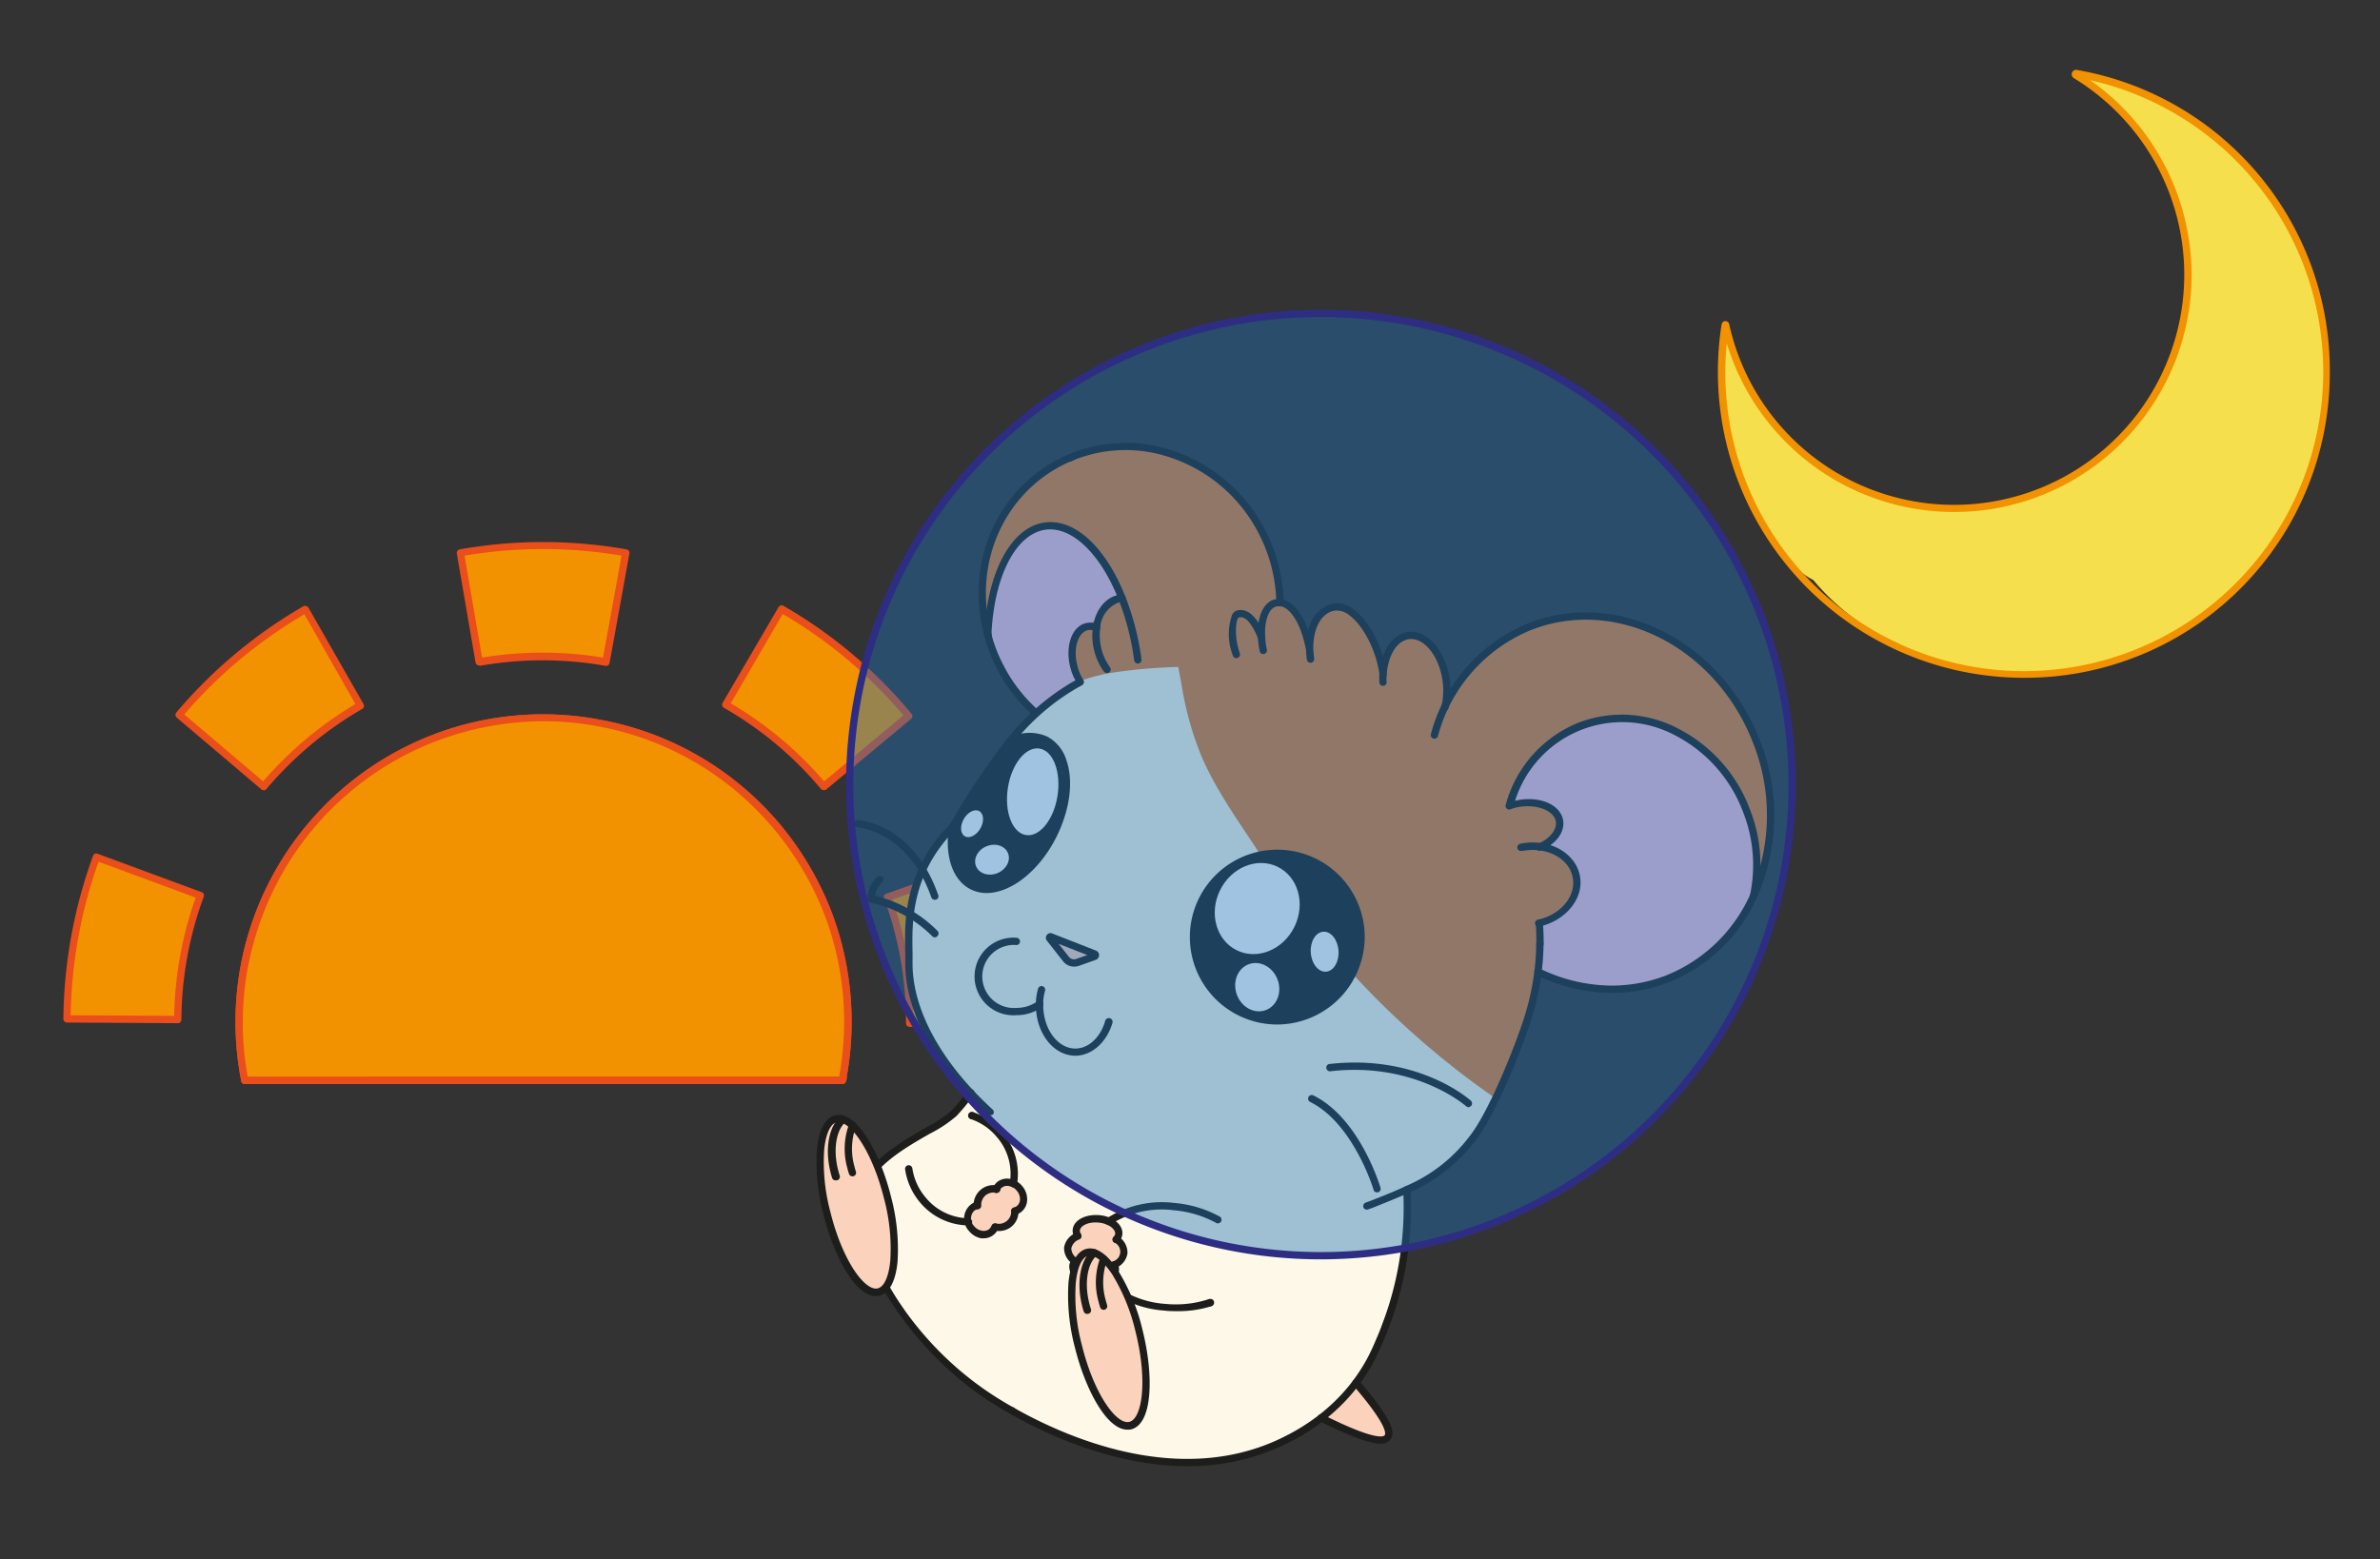 <svg xmlns="http://www.w3.org/2000/svg" viewBox="0 0 326.66 214.07"><rect x="0" y="0" width="326.66" height="214.07" fill="#333333" stroke="none"/><defs><style>.cls-1{isolation:isolate;}.cls-2{fill:#f39200;}.cls-3{fill:#e94e1b;}.cls-4{fill:#f6df4c;}.cls-5{fill:#f7c0d8;}.cls-6{fill:#fdf8e7;}.cls-7{fill:#e37c2f;}.cls-8{fill:#1d1d1b;}.cls-9{fill:#fff;}.cls-10{fill:#fbd2bb;}.cls-11{fill:#1d71b8;opacity:0.42;mix-blend-mode:color-burn;}.cls-12{fill:#2d2e83;}</style></defs><g class="cls-1"><g id="Hamtaro"><path class="cls-2" d="M113.89,126a42.25,42.25,0,0,0-7.35-12.64A41.54,41.54,0,0,0,82.08,99.21l-.4-.08a41.32,41.32,0,0,0-14.51.07,41.7,41.7,0,0,0-33.64,33.63,40.81,40.81,0,0,0-.67,7.17,40.26,40.26,0,0,0,.78,8.32h82a5.59,5.59,0,0,0,.12-.56,40.71,40.71,0,0,0,.67-7.33A41.46,41.46,0,0,0,113.89,126Z"/><path class="cls-3" d="M115.6,148.82h-82a.49.49,0,0,1-.49-.4A42.18,42.18,0,0,1,33,132.74a42.27,42.27,0,0,1,34-34,42.08,42.08,0,0,1,14.68-.06l.42.08A42.11,42.11,0,0,1,106.92,113a42.79,42.79,0,0,1,7.44,12.8h0a42.68,42.68,0,0,1,1.86,22l0,.19c0,.14-.06.28-.1.42A.5.5,0,0,1,115.6,148.82Zm-81.55-1H115.2l0-.17a41.47,41.47,0,0,0-1.81-21.47,41.65,41.65,0,0,0-7.27-12.49A41,41,0,0,0,82,99.7l-.41-.08a40.75,40.75,0,0,0-14.32.07,41.19,41.19,0,0,0-31.37,26.36A42.33,42.33,0,0,0,34,132.92a41.4,41.4,0,0,0,0,14.9Z"/><path class="cls-2" d="M113.89,126a42.25,42.25,0,0,0-7.35-12.64A41.54,41.54,0,0,0,82.08,99.21l-.4-.08a41.32,41.32,0,0,0-14.51.07,41.7,41.7,0,0,0-33.64,33.63,40.81,40.81,0,0,0-.67,7.17,40.26,40.26,0,0,0,.78,8.32h82a5.59,5.59,0,0,0,.12-.56,40.71,40.71,0,0,0,.67-7.33A41.46,41.46,0,0,0,113.89,126Z"/><path class="cls-3" d="M115.6,148.82h-82a.49.49,0,0,1-.49-.4A42.18,42.18,0,0,1,33,132.74a42.27,42.27,0,0,1,34-34,42.08,42.08,0,0,1,14.68-.06l.42.08A42.11,42.11,0,0,1,106.92,113a42.79,42.79,0,0,1,7.44,12.8h0a42.68,42.68,0,0,1,1.86,22l0,.19c0,.14-.06.28-.1.42A.5.5,0,0,1,115.6,148.82Zm-81.55-1H115.2l0-.17a41.47,41.47,0,0,0-1.81-21.47,41.65,41.65,0,0,0-7.27-12.49A41,41,0,0,0,82,99.7l-.41-.08a40.75,40.75,0,0,0-14.32.07,41.19,41.19,0,0,0-31.37,26.36A42.33,42.33,0,0,0,34,132.92a41.4,41.4,0,0,0,0,14.9Z"/><path class="cls-2" d="M140.05,140.55l-15.21-.08a49.89,49.89,0,0,0-3-17.3l14.31-5.12A64.86,64.86,0,0,1,140.05,140.55Z"/><path class="cls-3" d="M140.05,141.05h0l-15.2-.08a.5.5,0,0,1-.5-.5,49.24,49.24,0,0,0-3-17.13.53.53,0,0,1,0-.39.49.49,0,0,1,.28-.25L136,117.58a.5.5,0,0,1,.64.3,65.26,65.26,0,0,1,3.94,22.67A.51.51,0,0,1,140.05,141.05ZM125.34,140l14.21.08a64.34,64.34,0,0,0-3.71-21.36l-13.37,4.78A50.38,50.38,0,0,1,125.34,140Z"/><path class="cls-2" d="M85.9,75.86l-2.72,15a50.18,50.18,0,0,0-17.42,0l-2.57-15A65.35,65.35,0,0,1,85.9,75.86Z"/><path class="cls-3" d="M65.76,91.36a.51.51,0,0,1-.49-.41L62.7,76a.5.5,0,0,1,.4-.58,65.67,65.67,0,0,1,22.89,0,.48.48,0,0,1,.32.2.47.47,0,0,1,.08.38l-2.72,15a.48.48,0,0,1-.57.41,49.48,49.48,0,0,0-17.25,0Zm-2-15.08,2.4,14a50.87,50.87,0,0,1,16.61,0l2.54-14A64.68,64.68,0,0,0,63.77,76.28Z"/><path class="cls-2" d="M49.46,96.85A50.29,50.29,0,0,0,36.18,108L24.59,98.14A65.52,65.52,0,0,1,41.92,83.65Z"/><path class="cls-3" d="M36.18,108.48a.47.47,0,0,1-.32-.12l-11.6-9.84a.5.5,0,0,1-.06-.7A66.07,66.07,0,0,1,41.67,83.21a.55.55,0,0,1,.38,0,.48.48,0,0,1,.3.24l7.54,13.2a.49.49,0,0,1-.18.68,49.82,49.82,0,0,0-13.15,11,.5.5,0,0,1-.34.18ZM25.29,98.08l10.83,9.19A50.9,50.9,0,0,1,48.78,96.66l-7-12.33A65,65,0,0,0,25.29,98.08Z"/><path class="cls-2" d="M25.22,131.32a49,49,0,0,0-.81,8.65l-15.22-.09a66.43,66.43,0,0,1,4-22.21l14.27,5.27A49.27,49.27,0,0,0,25.22,131.32Z"/><path class="cls-3" d="M24.41,140.47h0l-15.21-.09a.49.49,0,0,1-.36-.15.5.5,0,0,1-.14-.35,67.16,67.16,0,0,1,4.07-22.39.51.51,0,0,1,.26-.28.5.5,0,0,1,.38,0l14.27,5.27a.48.48,0,0,1,.28.26.46.46,0,0,1,0,.38,48.67,48.67,0,0,0-2.26,8.3h0a48.61,48.61,0,0,0-.8,8.56.51.51,0,0,1-.5.5ZM9.7,139.39l14.21.07a52.14,52.14,0,0,1,.81-8.23h0a51.09,51.09,0,0,1,2.14-8l-13.33-4.93A65.67,65.67,0,0,0,9.7,139.39Z"/><path class="cls-2" d="M124.73,98.27,113.05,108A50,50,0,0,0,99.61,96.74l7.67-13.13A64.31,64.31,0,0,1,124.73,98.27Z"/><path class="cls-3" d="M113.05,108.47a.5.5,0,0,1-.38-.17A49.43,49.43,0,0,0,99.36,97.17a.47.47,0,0,1-.23-.3.46.46,0,0,1,.05-.38l7.67-13.13a.5.5,0,0,1,.68-.19A64.94,64.94,0,0,1,125.12,98a.52.52,0,0,1,.11.36.45.45,0,0,1-.18.34l-11.68,9.71A.5.5,0,0,1,113.05,108.47ZM100.3,96.56a50.47,50.47,0,0,1,12.81,10.71L124,98.2a64.06,64.06,0,0,0-16.57-13.91Z"/><path class="cls-3" d="M115.6,148.82h-82a.5.5,0,1,1,0-1h82a.5.5,0,0,1,0,1Z"/><path class="cls-4" d="M317.42,63.51c.45-1.72.74-3.47,1.07-5.21a11.11,11.11,0,0,1,.39-2.73,4.25,4.25,0,0,1,.39-.93c0-.71-.07-1.42-.16-2.15a39.18,39.18,0,0,0-2.85-16.56,7.52,7.52,0,0,0-.59-1.13,17.73,17.73,0,0,0-1-2.49,4.53,4.53,0,0,0-.34-.61c-.16-.31-.34-.61-.5-.92-.05-.1-.09-.21-.14-.31A27.43,27.43,0,0,0,308,22.39a5.27,5.27,0,0,0-.63-1.07,4.83,4.83,0,0,1-1.24-.86c-.28-.28-.55-.56-.84-.82,0,0,0,0-.05-.05a15.37,15.37,0,0,1-2.32-1.95h0a9.22,9.22,0,0,0-4.42-2.43l-.36-.06a47.17,47.17,0,0,0-10.3-4.84h0a6.32,6.32,0,0,1-.87,0h-.12c-.5,0-1,0-1.48.09l-.07,0a.55.55,0,0,1,.1.11l.23.15,1,.79h0l.05.06c.84.66,1.64,1.34,2.41,2.06a15.66,15.66,0,0,1,3.32,3.07.94.94,0,0,1-.1.1,4.94,4.94,0,0,1,.45.62c.19.3.39.58.58.87a4.88,4.88,0,0,1,1.1,1.42l.28.5a2.79,2.79,0,0,1,.19.33,4.92,4.92,0,0,1,.83,1.16c.45.87.91,1.73,1.38,2.6a5.81,5.81,0,0,1,.42,1c.48,1.08.91,2.17,1.31,3.28l0,.13c.17.44.35.87.5,1.32a4.54,4.54,0,0,1,.23,2.32,5.13,5.13,0,0,1,.41,2.07v.15s0,0,0,.06c0,.69,0,1.37-.07,2a4.19,4.19,0,0,1,.31,2L300,40.16a6.65,6.65,0,0,1-.23,1.13L299.55,43a1.68,1.68,0,0,1-.06.24,5.83,5.83,0,0,1-.17,1.14c-.06.24-.12.47-.19.71a4.49,4.49,0,0,1-.22,1,5.16,5.16,0,0,1-.05.54,15.44,15.44,0,0,1-1.16,3.89l-.06.23a5.33,5.33,0,0,1-.95,1.84,23.71,23.71,0,0,1-1.87,3,5,5,0,0,1-1.37,2.11l-2.05,1.9c-.33.34-.66.68-1,1s-.75.72-1.15,1.07l-.08.06a5,5,0,0,1-.76.86,19.62,19.62,0,0,1-3.34,2.35L285,65a3.3,3.3,0,0,1-.87.46A35.21,35.21,0,0,1,280.67,67a5.55,5.55,0,0,1-1,.5c-.45.17-.91.32-1.37.46L278,68a6.83,6.83,0,0,1-1.14.59,9.18,9.18,0,0,1-.88.31c-.24.08-.49.15-.74.21l-.06,0h0c-.19.05-.39.11-.59.15a6.46,6.46,0,0,1-.75.11,6.36,6.36,0,0,1-.87.06,3.39,3.39,0,0,1-.9.29c-.46.08-.9.13-1.33.17h-.12a27.5,27.5,0,0,1-3.4,0,5.77,5.77,0,0,1-1-.15,21.93,21.93,0,0,1-6.08-1.1,4.32,4.32,0,0,1-1-.4,5.3,5.3,0,0,1-1.72-.29,19.06,19.06,0,0,1-3-1.28c-.19-.06-.37-.13-.56-.21a9.38,9.38,0,0,1-1.85-1.14,4.76,4.76,0,0,1-2.14-1.4c-.38-.43-.78-.85-1.17-1.26A5.49,5.49,0,0,1,247,61.58L246,60.51a5.24,5.24,0,0,1-.54-.64.3.3,0,0,0-.08-.08,5.88,5.88,0,0,1-1.85-1.67,16.26,16.26,0,0,1-1.25-2,4.79,4.79,0,0,1-1-1,8.12,8.12,0,0,1-1.07-1.76,4,4,0,0,1-.2-.42,4.21,4.21,0,0,1-.65-1c-.2-.46-.4-.92-.61-1.37a5.44,5.44,0,0,1-.48-2.2.14.14,0,0,1,0-.07c-.06-.09-.11-.18-.16-.27s-.1-.15-.14-.23a4.36,4.36,0,0,1-.92-1.79l-.08-.31s0-.09,0-.14l-.2.26c0,.14,0,.28-.07.42h0c0,.3,0,.6-.07.9-.08.59-.17,1.16-.26,1.73,0,1-.06,2-.17,3.06,0,.15-.06.3-.08.44a2.91,2.91,0,0,1,0,.31,29.71,29.71,0,0,1,.35,4s0,.1,0,.16a1.09,1.09,0,0,1,0,.18c.19.61.37,1.23.58,1.84V59a6.3,6.3,0,0,0,1,3.39,28.7,28.7,0,0,0,8.55,15.5l.48.5a6.62,6.62,0,0,0,1.67,1.16l.19.15a31.18,31.18,0,0,0,11.58,8.65c5.43,3.39,12.61,4.14,18.8,4a7.57,7.57,0,0,0,1.09-.12c.44,0,.88,0,1.32,0l.4,0a6.74,6.74,0,0,0,3.25,0,22.7,22.7,0,0,0,2.87-.9,5.45,5.45,0,0,0,.55-.25,8.93,8.93,0,0,0,2.77-.72l.62-.3a7.25,7.25,0,0,0,1.23-.53l1.65-.9a7.2,7.2,0,0,0,1.33-.57c.52-.23.75-.35.7-.37.46-.2.91-.4,1.36-.63a6.45,6.45,0,0,0,.85-.53l.5-.32.15-.11,1.17-.76.18-.13c.7-.38,1.4-.78,2.09-1.19a6.9,6.9,0,0,0,2.36-2.28c.54-.33,1-.69,1.55-1.06l.25-.26a5,5,0,0,1,.67-.94c.9-1,1.74-2.08,2.67-3.06l.3-.29q.51-.68,1-1.38c.14-.2.27-.41.42-.61l.12-.14c.05-.23.1-.46.13-.69a.05.05,0,0,0,0,0,9.25,9.25,0,0,0,.79-1.36A9,9,0,0,0,315,69.37c.23-.56.43-1.11.61-1.67l0-.08a1,1,0,0,0,.09-.13c.16-.27.31-.55.46-.83a6.18,6.18,0,0,0,.45-.85c.24-.54.46-1,.67-1.56A6.62,6.62,0,0,1,317.42,63.51Z"/><path class="cls-2" d="M277.84,93.05a42,42,0,0,1-41.56-48.43s.05-.53.52-.53a.51.51,0,0,1,.52.35,31.6,31.6,0,1,0,47.31-33.72.61.61,0,0,1,.42-1.12,41.87,41.87,0,0,1,34.72,41.58,41.84,41.84,0,0,1-41.93,41.87ZM237,47.12a41,41,0,0,0,69.55,33.25A41.06,41.06,0,0,0,286.87,11a33.35,33.35,0,0,1,4.64,3.94,32.75,32.75,0,0,1,9.26,24.29A32.6,32.6,0,0,1,237,47.12Z"/><path class="cls-5" d="M240.48,107.25a18.67,18.67,0,0,0-1.8-2.73,5.59,5.59,0,0,0-.61-.74,19.06,19.06,0,0,0-17.17-6.33c-7.4,1.12-16.19,8-15.85,16.19a6.32,6.32,0,0,0,5.54,6.17,14.18,14.18,0,0,0,0,1.84,6.84,6.84,0,0,0,.37,1.75,6.87,6.87,0,0,0-1.68,9.76,1.91,1.91,0,0,1,.93.18c.28.13.56.24.84.35a1,1,0,0,1,.52.07c3.58,1.49,7.42,1.63,11.19,2.27a5.51,5.51,0,0,0,1.54-.25,44.69,44.69,0,0,0,5-1.89,5.71,5.71,0,0,0,1.87-.77,6.88,6.88,0,0,0,2.49-1.49c.51-.46,1-.93,1.47-1.39.3-.21.6-.42.9-.67a10.27,10.27,0,0,0,2.38-3,.75.75,0,0,0,.06-.13,6.26,6.26,0,0,0,.74-1.06c.27-.55.55-1.1.83-1.64a9.83,9.83,0,0,0,.53-1.32c.09-.23.2-.44.28-.68A15.17,15.17,0,0,0,240.48,107.25Z"/><path class="cls-5" d="M155.25,81.82a29.37,29.37,0,0,1-.85-3,12,12,0,0,0-2.59-4.46,8.3,8.3,0,0,0-11.26-.87c-4.32,3.41-5.53,8.87-4.39,13.91a6.4,6.4,0,0,0,1.09,3.24c0,.06.05.13.08.19l0,0a5,5,0,0,0,.33.47l.48,1a16.87,16.87,0,0,0,1.35,2.85,6.6,6.6,0,0,0,8.89,2.33,6.22,6.22,0,0,0,3.08-6.15,5.91,5.91,0,0,0,1.42-.59C156.13,88.83,156.79,85,155.25,81.82Z"/><path class="cls-6" d="M243.17,110.53a2.35,2.35,0,0,1,0-.65c0-.07,0-.15-.05-.22-.31-1.19-.67-2.38-1-3.56a6.32,6.32,0,0,0-.33-2.44,38.53,38.53,0,0,0-2.67-6.59l-.6-.67-1-1.17c-.68-.79-1.36-1.59-2.05-2.38a1.7,1.7,0,0,1-.4-.9,54,54,0,0,0-5.89-4.32A34.63,34.63,0,0,0,222.26,85c-.94-.22-1.88-.43-2.84-.57a1.22,1.22,0,0,1-1.2.55,21.38,21.38,0,0,0-9.14,1.56,23,23,0,0,0-4.18,2.09,10.67,10.67,0,0,0-1.62,1.21c-.58.53-1,1.2-1.57,1.73l-.12.07-.06.1v0a.08.08,0,0,1,0,0c-.06.21-.13.42-.19.63s-.08.29-.13.43a6.6,6.6,0,0,0-1.94,1.89,1.52,1.52,0,0,1-.56-.17.9.9,0,0,1-.18-.15,7.26,7.26,0,0,0-.44-1.66,1.69,1.69,0,0,1,.08-.24l0-.1,0,0c0-.11.06-.21.09-.32s.07-.23.1-.34a1.33,1.33,0,0,1-.18-.7.85.85,0,0,0,0-.16s0,0,0-.08v0c-.06-.1-.1-.2-.16-.29a5.11,5.11,0,0,0-.41-.62l-.06-.08-.19-.23a15,15,0,0,0-1.73-1.84,6.57,6.57,0,0,0-3.24-.25.21.21,0,0,0,0,.06,1.42,1.42,0,0,1-.38.35l.09-.08a3.7,3.7,0,0,0-.49.48l-.09.15,0,.1h0a3.11,3.11,0,0,0-.29.33c-.13.18-.26.36-.38.55s-.41.64-.61,1h0a1.08,1.08,0,0,1-.59,0l-.36-.15a1.13,1.13,0,0,1-.42-.39,1,1,0,0,1-.27-.51,3.94,3.94,0,0,1-.08-.77v-.07c0-.14,0-.28,0-.41a1.41,1.41,0,0,1-.42-.7,4.43,4.43,0,0,0-.18-.59c-.08-.15-.15-.3-.24-.44l-.13-.21a1,1,0,0,1-.11-.14,9.08,9.08,0,0,0-1-1c-.6-.57-1.24-1.09-1.86-1.63a5.44,5.44,0,0,0-.78-.17h-.09a1.09,1.09,0,0,1-.39.33,3.79,3.79,0,0,0-.62.35,1,1,0,0,0-1.1.2,7.23,7.23,0,0,0-1.91,3.24,1.27,1.27,0,0,1-.47-.09l-.3-.72c-.16-.38-.33-.76-.5-1.12-.09-.16-.21-.28-.3-.42s0-.1,0-.15a5,5,0,0,0-.89-1.13,4.82,4.82,0,0,0-1.39-1,34.39,34.39,0,0,0-1.13-7l0,0c-.6-1.25-1.3-2.45-2-3.66-.52-.94-1.2-1.77-1.76-2.67-.88-1-1.78-1.88-2.74-2.76a1.71,1.71,0,0,1-.21-.26l-1-.77a2,2,0,0,1-.43-.43c-.72-.46-1.46-.91-2.18-1.35a1.29,1.29,0,0,1-.27-.25h0a1.58,1.58,0,0,1-1.38-.4l-.1-.1,0,0-.3-.15a6.13,6.13,0,0,0-.83-.26c-.63-.16-1.27-.28-1.91-.41a38.55,38.55,0,0,0-5.16-.69,1.71,1.71,0,0,1-.76-.25,12.18,12.18,0,0,0-6.38,2c-4.19,1.22-7.79,3.7-9.06,7.29a4,4,0,0,0-.35.36,12.1,12.1,0,0,0-.78,1,1.41,1.41,0,0,1-.21.92A18.34,18.34,0,0,0,134.73,82a12.11,12.11,0,0,0,1.05,3.51c.09-.86.29-1.75.43-2.58a16.71,16.71,0,0,1,3.33-8.24,5.93,5.93,0,0,1,7.12-2l0,0a1.44,1.44,0,0,1,.68.18,11.35,11.35,0,0,1,3.12,3c.38.5.72,1,1.05,1.55a8.89,8.89,0,0,1,.9,1.83,5.11,5.11,0,0,1,.86,1.75,1.54,1.54,0,0,1-1.05,1.84c-1,.39-1.21,1.71-2,2.39a1.87,1.87,0,0,1-.71.41c-.45.05-.53.06-.24,0l-.13.06a2.76,2.76,0,0,0-.92.88,10,10,0,0,0-1,2.88,14.83,14.83,0,0,0-.33,1.52c0,.14,0,.29,0,.44a2.63,2.63,0,0,1,.06.39V92a1.53,1.53,0,0,1-.53,2.61,3.9,3.9,0,0,1-.57.13,1.42,1.42,0,0,1-.22.2l-1.23.86a1.13,1.13,0,0,1-.22.11c-1.64,1.74-3.24,3.5-4.82,5.3-2.24,2.55-2.7,6.71,0,9.19a7.12,7.12,0,0,0,2,1.26l-1.91,3.36a6.12,6.12,0,0,0-1.81-1.63,6.29,6.29,0,0,0-6.77.23,7,7,0,0,0-2.47,2.33,19.44,19.44,0,0,0-2.84,7.66,8.52,8.52,0,0,0-1.11,3.42,19.63,19.63,0,0,0,.39,6.72,6.3,6.3,0,0,0,.13,2.82,37.18,37.18,0,0,0,3.12,7,5.6,5.6,0,0,0,1.81,2c.17.37.33.74.51,1.09a10.2,10.2,0,0,0,2.48,3.13,7.39,7.39,0,0,1-1.88,3.14l-.61.6c-.62.25-1.24.51-1.85.78l-.48.1a2.15,2.15,0,0,1-.24.18,3.94,3.94,0,0,1-1,.76c-.54.27-1.06.59-1.61.84l0,0-1.55,1c-.34.29-.65.62-1,.93a1.19,1.19,0,0,0-.51.24,16,16,0,0,0-4,4.79,1.05,1.05,0,0,0-.1.72,4.83,4.83,0,0,0-.38,1.05,6.07,6.07,0,0,1,.16.85c.06.52.09,1.05.15,1.57,0,.08,0,.15,0,.23h0c.07.38.14.75.18,1.13v0c0,.11,0,.22,0,.33s.07.47.08.55,0,.12,0,.19.12.24.19.35a27.69,27.69,0,0,0,5.85,10.51.27.27,0,0,0,.08.07l.5.74a8.2,8.2,0,0,0,1.27,1.6,1,1,0,0,0,.24.47,36.83,36.83,0,0,0,3.07,2.78,7.82,7.82,0,0,0,.71.95,23.35,23.35,0,0,0,9,6c3.21,2.55,7.28,4,11.15,5.21a4.6,4.6,0,0,0,.8.18c.13.12.25.25.39.36a26.51,26.51,0,0,1,3.77.91c3.72.44,7.46.53,11.2.66.82-.14,1.62-.31,2.4-.48a8.58,8.58,0,0,0,1.8-.13c5.28-1,9.46-4.55,13.32-8.09a6.09,6.09,0,0,0,.54-.6,1.11,1.11,0,0,0,.24-.16,16.68,16.68,0,0,0,4.25-7.35,11.43,11.43,0,0,0,.75-2.05q.48-1.17.87-2.37a11.32,11.32,0,0,0,1.19-3.8c.22-1.24.35-2.5.46-3.76.25-1,.45-2.12.6-3.17a20.13,20.13,0,0,0,0-4.25c.07-.39.14-.77.2-1.16,3.69-1.82,7.07-3.52,9.26-7.27a31.66,31.66,0,0,0,1.51-3,.93.93,0,0,0,.13-.15,67.65,67.65,0,0,0,3.09-6.06,1.31,1.31,0,0,0,.09-.73c2.17-3.73,3-8.71,4.12-12.72a7.44,7.44,0,0,0,.22-1.35,2,2,0,0,1-.18-1c0-.13,0-.25,0-.37a2.3,2.3,0,0,1-.15-.78v-.09c-.7-1.46.24-3.76,2.07-3.65a2.69,2.69,0,0,1,.77-.77,3.74,3.74,0,0,1,1-.48l.19-.14a2.11,2.11,0,0,1,.26-.63c.28-.48.56-1,.85-1.43h0c0-.22.08-.44.12-.66,0-.06,0-.1,0-.14s0-.26,0-.39,0-.14,0-.21c-.1-.69-.21-1.33-.3-2,0,0-.12-.09-.17-.15a2.62,2.62,0,0,1-.22-.25l-.3-.38a.86.86,0,0,0-.14-.13,4.76,4.76,0,0,0-.49-.28,2.42,2.42,0,0,1-.91-.57l-.17-.21h0a1.5,1.5,0,0,1-.16-3,.75.75,0,0,1,0-.21,11.32,11.32,0,0,0-.06-1.43l0-.17a2.56,2.56,0,0,1,0-1l-.67-.76a1.7,1.7,0,0,1-.31-.06,9.45,9.45,0,0,0-1.86-.49,4,4,0,0,0-1.56.43c-1.34.46-2.2-1.12-1.69-2.2a18.45,18.45,0,0,1,3.12-4.18,15.43,15.43,0,0,1,3.89-3.36,19.57,19.57,0,0,1,4.93-1.75,12.66,12.66,0,0,1,5.54-.29,1.2,1.2,0,0,1,.33.13A17.27,17.27,0,0,1,232.9,102a26,26,0,0,1,5.83,6.45,15.11,15.11,0,0,1,2.47,7.82,19.89,19.89,0,0,1-.13,4.5s0-.09,0-.12a16.16,16.16,0,0,0,1.65-5c.15-.84.21-1.68.3-2.56A11.63,11.63,0,0,0,243.17,110.53Z"/><path class="cls-7" d="M243.17,110.53a2.35,2.35,0,0,1,0-.65c0-.07,0-.15-.05-.22-.31-1.19-.67-2.38-1-3.56a6.32,6.32,0,0,0-.33-2.44,38.53,38.53,0,0,0-2.67-6.59l-.6-.67-1-1.17c-.68-.79-1.36-1.59-2.05-2.38a1.7,1.7,0,0,1-.4-.9,54,54,0,0,0-5.89-4.32A34.63,34.63,0,0,0,222.26,85c-.94-.22-1.88-.43-2.84-.57a1.22,1.22,0,0,1-1.2.55,21.38,21.38,0,0,0-9.14,1.56,23,23,0,0,0-4.18,2.09,10.67,10.67,0,0,0-1.62,1.21c-.58.53-1,1.2-1.57,1.73l-.12.07-.06.1v0a.08.08,0,0,1,0,0c-.06.21-.13.42-.19.63s-.08.29-.13.43a6.6,6.6,0,0,0-1.94,1.89,1.52,1.52,0,0,1-.56-.17.9.9,0,0,1-.18-.15,7.26,7.26,0,0,0-.44-1.66,1.69,1.69,0,0,1,.08-.24l0-.1,0,0c0-.11.06-.21.09-.32s.07-.23.1-.34a1.33,1.33,0,0,1-.18-.7.85.85,0,0,0,0-.16s0,0,0-.08v0c-.06-.1-.1-.2-.16-.29a5.11,5.11,0,0,0-.41-.62l-.06-.08-.19-.23a15,15,0,0,0-1.73-1.84,6.57,6.57,0,0,0-3.24-.25.21.21,0,0,0,0,.06,1.42,1.42,0,0,1-.38.35l.09-.08a3.7,3.7,0,0,0-.49.48l-.09.15,0,.1h0a3.11,3.11,0,0,0-.29.33c-.13.18-.26.36-.38.55s-.41.64-.61,1h0a1.08,1.08,0,0,1-.59,0l-.36-.15a1.13,1.13,0,0,1-.42-.39,1,1,0,0,1-.27-.51,3.94,3.94,0,0,1-.08-.77v-.07c0-.14,0-.28,0-.41a1.41,1.41,0,0,1-.42-.7,4.43,4.43,0,0,0-.18-.59c-.08-.15-.15-.3-.24-.44l-.13-.21a1,1,0,0,1-.11-.14,9.08,9.08,0,0,0-1-1c-.6-.57-1.24-1.09-1.86-1.63a5.44,5.44,0,0,0-.78-.17h-.09a1.09,1.09,0,0,1-.39.33,3.79,3.79,0,0,0-.62.35,1,1,0,0,0-1.1.2,7.23,7.23,0,0,0-1.91,3.24,1.27,1.27,0,0,1-.47-.09l-.3-.72c-.16-.38-.33-.76-.5-1.12-.09-.16-.21-.28-.3-.42s0-.1,0-.15a5,5,0,0,0-.89-1.13,4.82,4.82,0,0,0-1.39-1,34.39,34.39,0,0,0-1.13-7l0,0c-.6-1.25-1.3-2.45-2-3.66-.52-.94-1.2-1.77-1.76-2.67-.88-1-1.78-1.88-2.74-2.76a1.71,1.71,0,0,1-.21-.26l-1-.77a2,2,0,0,1-.43-.43c-.72-.46-1.46-.91-2.18-1.35a1.29,1.29,0,0,1-.27-.25h0a1.58,1.58,0,0,1-1.38-.4l-.1-.1,0,0-.3-.15a6.13,6.13,0,0,0-.83-.26c-.63-.16-1.27-.28-1.91-.41a38.55,38.55,0,0,0-5.16-.69,1.71,1.71,0,0,1-.76-.25,12.18,12.18,0,0,0-6.38,2c-4.19,1.22-7.79,3.7-9.06,7.29a4,4,0,0,0-.35.36,12.1,12.1,0,0,0-.78,1,1.41,1.41,0,0,1-.21.92A18.34,18.34,0,0,0,134.73,82a12.11,12.11,0,0,0,1.05,3.51c.09-.86.29-1.75.43-2.58a16.71,16.71,0,0,1,3.33-8.24,5.93,5.93,0,0,1,7.12-2l0,0a1.44,1.44,0,0,1,.68.18,11.35,11.35,0,0,1,3.12,3c.38.5.72,1,1.05,1.55a8.89,8.89,0,0,1,.9,1.83,5.11,5.11,0,0,1,.86,1.75,1.54,1.54,0,0,1-1.05,1.84c-1,.39-1.21,1.71-2,2.39a1.87,1.87,0,0,1-.71.41c-.45.05-.53.06-.24,0l-.13.06a2.76,2.76,0,0,0-.92.88,10,10,0,0,0-1,2.88,14.83,14.83,0,0,0-.33,1.52c0,.14,0,.29,0,.44a.06.06,0,0,1,0,0,1.08,1.08,0,0,1,.21.28,1.28,1.28,0,0,1,.11.2,1.15,1.15,0,0,1,.28.3,8,8,0,0,1,.45,1,.84.84,0,0,1,0,.27,1.18,1.18,0,0,0,.77-.14A23.68,23.68,0,0,1,153,92.3a72.74,72.74,0,0,1,8.72-.74c.16.88.33,1.76.48,2.62a45.46,45.46,0,0,0,2.09,8.06c.11.29.22.59.34.88.05.13.08.25.14.38s0,0,0,0c1.8,4.33,4.59,8.36,7.12,12.16a151.35,151.35,0,0,0,12.61,16.76,116.88,116.88,0,0,0,20.78,18.38c.7-1.31,1.36-2.64,2-4a1.31,1.31,0,0,0,.09-.73c2.17-3.73,3-8.71,4.12-12.72a7.44,7.44,0,0,0,.22-1.35,2,2,0,0,1-.18-1c0-.13,0-.25,0-.37a2.3,2.3,0,0,1-.15-.78v-.09c-.7-1.46.24-3.76,2.07-3.65a2.69,2.69,0,0,1,.77-.77,3.74,3.74,0,0,1,1-.48l.19-.14a2.11,2.11,0,0,1,.26-.63c.28-.48.56-1,.85-1.43h0c0-.22.08-.44.12-.66,0-.06,0-.1,0-.14s0-.26,0-.39,0-.14,0-.21c-.1-.69-.21-1.33-.3-2,0,0-.12-.09-.17-.15a2.62,2.62,0,0,1-.22-.25l-.3-.38a.86.86,0,0,0-.14-.13,4.76,4.76,0,0,0-.49-.28,2.42,2.42,0,0,1-.91-.57l-.17-.21h0a1.5,1.5,0,0,1-.16-3,.75.75,0,0,1,0-.21,11.32,11.32,0,0,0-.06-1.43l0-.17a2.56,2.56,0,0,1,0-1l-.67-.76a1.7,1.7,0,0,1-.31-.06,9.45,9.45,0,0,0-1.86-.49,4,4,0,0,0-1.56.43c-1.34.46-2.2-1.12-1.69-2.2a18.45,18.45,0,0,1,3.12-4.18,15.43,15.43,0,0,1,3.89-3.36,19.57,19.57,0,0,1,4.93-1.75,12.66,12.66,0,0,1,5.54-.29,1.2,1.2,0,0,1,.33.13A17.27,17.27,0,0,1,232.9,102a26,26,0,0,1,5.83,6.45,15.11,15.11,0,0,1,2.47,7.82,19.89,19.89,0,0,1-.13,4.5s0-.09,0-.12a16.16,16.16,0,0,0,1.65-5c.15-.84.21-1.68.3-2.56A11.63,11.63,0,0,0,243.17,110.53Z"/><path class="cls-8" d="M184,121.5a8.53,8.53,0,0,0-5.72-4.15,4.94,4.94,0,0,0-2.35-.49c-5,.15-8.9,3.2-11,7.59-2.33,4.75-.23,10.55,3.74,13.83a5.6,5.6,0,0,0,4.61,1.31,6.79,6.79,0,0,0,2.53.74c2.27.27,3.8-1.31,5.58-2.34a10,10,0,0,0,2.22-1.56,6.68,6.68,0,0,0,1.26-1.82,5.15,5.15,0,0,0,1.27-2.12C187.15,128.93,186.64,124.26,184,121.5Z"/><path class="cls-8" d="M145.84,107.13a6.83,6.83,0,0,0-.39-2.47.31.31,0,0,1,0-.1,4.07,4.07,0,0,0-1.93-2.47,5.48,5.48,0,0,0-.43-.37c-1.77-1.26-4.43-.28-5.47,1.44a6.27,6.27,0,0,0-.41.82,4.11,4.11,0,0,0-.43.75,3.67,3.67,0,0,0-1.86,1.63c-.34.66-.67,1.32-1,2a44,44,0,0,0-3,4.14,4.07,4.07,0,0,0,0,4,7,7,0,0,0,1.52,4.1,5.7,5.7,0,0,0,5.65,1.31,8.25,8.25,0,0,0,4.17-3.56,3.33,3.33,0,0,0,.51-1.42,14.4,14.4,0,0,0,3.18-8.85A3.47,3.47,0,0,0,145.84,107.13Z"/><ellipse class="cls-9" cx="172.56" cy="124.74" rx="6.38" ry="5.69" transform="translate(-15.17 225.21) rotate(-64.02)"/><ellipse class="cls-9" cx="141.74" cy="108.7" rx="6.01" ry="3.45" transform="translate(12.68 232.19) rotate(-81.22)"/><ellipse class="cls-9" cx="136.16" cy="118.01" rx="2.37" ry="1.99" transform="translate(-34.88 61.34) rotate(-22.58)"/><ellipse class="cls-9" cx="133.42" cy="113.08" rx="1.99" ry="1.31" transform="translate(-31.22 172.09) rotate(-60)"/><ellipse class="cls-9" cx="172.56" cy="135.52" rx="2.98" ry="3.36" transform="translate(-36.1 67.67) rotate(-20.13)"/><ellipse class="cls-9" cx="181.81" cy="130.66" rx="1.91" ry="2.75" transform="translate(-8.26 12.33) rotate(-3.8)"/><path class="cls-10" d="M153.92,170.6a2.16,2.16,0,0,0-.55-.58,1.79,1.79,0,0,0-.16-1.48,2.24,2.24,0,0,0-1-.84,4.45,4.45,0,0,0-3.77.27,1.53,1.53,0,0,0-.55,2,1.39,1.39,0,0,0-.68.38,1.54,1.54,0,0,0,0,2.12,1.21,1.21,0,0,0,.37.28l.15.11a1.37,1.37,0,0,0-.26.51,1.54,1.54,0,0,0,.16,1.15,1.41,1.41,0,0,0,.89.69l1.6.26a5.24,5.24,0,0,0,1,.11,2.85,2.85,0,0,0,1.25-.31,1.51,1.51,0,0,0,.57-2,2.77,2.77,0,0,0,.75-.53A1.83,1.83,0,0,0,153.92,170.6Z"/><path class="cls-10" d="M140,163.47a1.88,1.88,0,0,0-2.89-.47,1.45,1.45,0,0,0-.3.43l-.19-.08a1.94,1.94,0,0,0-1.07,0,2,2,0,0,0-1.1.86,1.38,1.38,0,0,0-.2.75h0a4.74,4.74,0,0,0-.24.58l-.15.07a1.62,1.62,0,0,0-.79,1.42,2.75,2.75,0,0,0,.87,1.7,1.44,1.44,0,0,0,1.26.41,1.57,1.57,0,0,0,.92-.45l.47-.18.18-.12.37.05h.08l.4-.05h0a1.86,1.86,0,0,0,.25-.1l.24-.1,0,0h0l.31-.24.05-.05a2.19,2.19,0,0,0,.2-.25h0a2.16,2.16,0,0,0,.8-1.41l.22-.19A2.17,2.17,0,0,0,140,163.47Z"/><path class="cls-10" d="M183.67,192.73h0C183.47,192.77,183.55,192.79,183.67,192.73Z"/><path class="cls-10" d="M184.58,192c-.14.14-.07.11,0,0Z"/><path class="cls-10" d="M190.1,195.18c-.06-.06-.14-.11-.21-.17a1.65,1.65,0,0,0-.42-1.16c-.1-.14-.21-.27-.32-.41s-.09-.1-.13-.16a1.1,1.1,0,0,1-.12-.16l0,0-.13-.17-.3-.41q-.58-.79-1.11-1.62a1.5,1.5,0,0,0-2.74.36,1.5,1.5,0,0,0,0,.73h0l0,0,0,0h0l-.09.1a3.22,3.22,0,0,1-.32.32.78.78,0,0,0-.15.1,3.07,3.07,0,0,1-.36.2h.06a.7.7,0,0,0-.2.08l-.47.13a1.51,1.51,0,0,0-.66,2.5c.81.86,2.07.9,3.14,1.18.49.13,1,.28,1.46.45l.77.28c.09,0,.53.16.12,0a3,3,0,0,1,.37.16,1.5,1.5,0,0,0,1.82-2.36Z"/><path class="cls-10" d="M146.32,131.67l-2.25-2.85a.13.13,0,0,1,.15-.2l6,2.34a.18.18,0,0,1,0,.34l-2.33.82A1.39,1.39,0,0,1,146.32,131.67Z"/><path class="cls-8" d="M147.41,132.7a1.88,1.88,0,0,1-1.49-.72h0l-2.24-2.85a.63.63,0,0,1,0-.77.62.62,0,0,1,.74-.21l6,2.35a.65.65,0,0,1,.43.64.67.67,0,0,1-.45.63l-2.33.83A1.93,1.93,0,0,1,147.41,132.7Zm-.7-1.34a.89.89,0,0,0,1,.29l1.52-.54-3.92-1.53Z"/><path class="cls-8" d="M147.59,144.93c-3,0-5.41-3.1-5.41-6.92a1.56,1.56,0,0,1,0-.2,7.37,7.37,0,0,1,.3-2.08.49.49,0,0,1,.61-.34.51.51,0,0,1,.35.62,6.39,6.39,0,0,0-.26,1.84s0,.07,0,.1c0,3.33,2,6,4.41,6,1.81,0,3.46-1.53,4.1-3.8a.5.5,0,1,1,1,.27C151.89,143.11,149.85,144.93,147.59,144.93Z"/><path class="cls-8" d="M139.49,139.37a5.33,5.33,0,1,1,0-10.63.52.52,0,0,1,.51.5.49.49,0,0,1-.49.5h0a4.33,4.33,0,1,0,0,8.63,4.93,4.93,0,0,0,2.9-.92.5.5,0,0,1,.59.81A5.87,5.87,0,0,1,139.49,139.37Z"/><path class="cls-8" d="M175.31,140.65a12,12,0,1,1,12-12A12.06,12.06,0,0,1,175.31,140.65Zm0-23.09a11,11,0,1,0,11,11.05A11.07,11.07,0,0,0,175.31,117.56Z"/><path class="cls-8" d="M135.42,122.6a4.85,4.85,0,0,1-2.16-.49c-2.51-1.24-3.65-4.6-3-8.75a.5.5,0,0,1,1,.17c-.61,3.7.32,6.64,2.43,7.69,3.11,1.54,7.78-1.52,10.42-6.83,1.68-3.39,2.17-7.11,1.29-9.7a4.46,4.46,0,0,0-2.18-2.71,5,5,0,0,0-4.51.34.52.52,0,0,1-.59-.06.49.49,0,0,1,0-.7h0a.36.36,0,0,1,.14-.11,6,6,0,0,1,5.43-.35,5.43,5.43,0,0,1,2.68,3.28c1,2.88.47,6.79-1.35,10.47C142.68,119.56,138.74,122.6,135.42,122.6Z"/><path class="cls-8" d="M211.35,130.11h0a.49.49,0,0,1-.48-.51c0-.85,0-1.74-.09-2.81a.51.51,0,0,1,.46-.54.5.5,0,0,1,.53.47c.08,1.09.11,2,.1,2.9A.5.5,0,0,1,211.35,130.11Z"/><path class="cls-8" d="M221.26,136.31a23.8,23.8,0,0,1-10.39-2.46.49.49,0,0,1-.27-.51,32.75,32.75,0,0,0,.25-3.73.49.49,0,0,1,.5-.5.51.51,0,0,1,.5.51,31,31,0,0,1-.22,3.49,22.76,22.76,0,0,0,9.63,2.2,20.76,20.76,0,0,0,7.34-1.37,21.36,21.36,0,0,0,11.61-11.12,26.87,26.87,0,0,0,.41-20.81C235.57,88.92,222,81.94,210.27,86.44a21.75,21.75,0,0,0-12.91,14.61.49.49,0,0,1-.62.34.5.5,0,0,1-.35-.61,22.75,22.75,0,0,1,13.52-15.27c12.19-4.71,26.39,2.54,31.64,16.14a27.88,27.88,0,0,1-.43,21.59A22.31,22.31,0,0,1,229,134.87,21.67,21.67,0,0,1,221.26,136.31Z"/><path class="cls-8" d="M142.2,98.4a.54.54,0,0,1-.34-.12A22.37,22.37,0,0,1,136.94,92a22.63,22.63,0,0,1-1.85-4.7s0,0,0-.07c-2.6-9.69,1.52-19.59,10-24.1A20.1,20.1,0,0,1,161,61.89,22.06,22.06,0,0,1,173.56,72.6a22.72,22.72,0,0,1,2.62,10.15.5.5,0,0,1-1,0,21.55,21.55,0,0,0-2.51-9.69,21.15,21.15,0,0,0-12-10.24A19.07,19.07,0,0,0,145.57,64c-8.1,4.29-12,13.75-9.51,23,0,0,0,0,0,.07a21.5,21.5,0,0,0,1.76,4.44,21.18,21.18,0,0,0,4.7,6,.51.51,0,0,1,0,.71A.5.5,0,0,1,142.2,98.4Z"/><path class="cls-8" d="M156.17,91.09a.5.5,0,0,1-.5-.43,35.68,35.68,0,0,0-2.15-8.37c-2.47-6.26-6.38-10-9.93-9.58-4.13.51-7.15,6.32-7.52,14.46a.52.52,0,0,1-.51.48.48.48,0,0,1-.48-.49c.39-8.67,3.76-14.87,8.38-15.44,4.1-.5,8.31,3.4,11,10.2a36.61,36.61,0,0,1,2.21,8.61.5.5,0,0,1-.43.56Z"/><path class="cls-8" d="M240.67,123.53h-.11a.49.49,0,0,1-.38-.59,19.9,19.9,0,0,0-.94-11.46A19.53,19.53,0,0,0,230,101a15.42,15.42,0,0,0-22.05,8.93l.47-.1c3.06-.53,5.74.68,6.12,2.76.27,1.61-.9,3.23-3,4.15a.5.5,0,1,1-.41-.91c1.64-.72,2.6-2,2.41-3.06-.26-1.48-2.54-2.38-5-2a6.21,6.21,0,0,0-1.22.33.5.5,0,0,1-.52-.1.47.47,0,0,1-.14-.5,16.88,16.88,0,0,1,10.05-11.31,16.62,16.62,0,0,1,13.69.87,20.53,20.53,0,0,1,9.76,11,20.75,20.75,0,0,1,1,12A.48.48,0,0,1,240.67,123.53Z"/><path class="cls-8" d="M211.25,127.25a.5.5,0,0,1-.11-1c3.1-.71,5.17-3.22,4.73-5.73-.34-2-2.2-3.49-4.62-3.78a7,7,0,0,0-2.15.06l-.17,0a.5.5,0,0,1-.64-.29.5.5,0,0,1,.29-.65,1.1,1.1,0,0,1,.26-.06,8.33,8.33,0,0,1,2.53-.08c2.87.34,5.07,2.19,5.49,4.6.53,3-1.88,6-5.49,6.87Z"/><path class="cls-8" d="M151.93,92.4a.51.51,0,0,1-.41-.2,8.24,8.24,0,0,1-1.34-2.89A8.56,8.56,0,0,1,150,86.1c.33-2.28,1.64-4,3.4-4.4a2.71,2.71,0,0,1,.57-.09.48.48,0,0,1,.52.46.49.49,0,0,1-.46.53,2.53,2.53,0,0,0-.38.07A4,4,0,0,0,151,86.24a7.76,7.76,0,0,0,.17,2.82,7.19,7.19,0,0,0,1.18,2.55.51.51,0,0,1-.11.7A.52.52,0,0,1,151.93,92.4Z"/><path class="cls-8" d="M187.61,166.07a.5.5,0,0,1-.48-.33.51.51,0,0,1,.31-.64l.69-.25c1.83-.72,3.39-1.33,4.77-2a21.37,21.37,0,0,0,8.74-6.78c2.61-3.21,6.16-12.07,7.47-16.1a35.26,35.26,0,0,0,1.49-6.66.5.5,0,0,1,1,.12,36.48,36.48,0,0,1-1.53,6.85c-1.33,4.09-4.95,13.11-7.65,16.42a22.51,22.51,0,0,1-9.09,7.06c-1.41.65-3,1.27-4.8,2l-.75.27A.45.45,0,0,1,187.61,166.07Z"/><path class="cls-8" d="M135.92,153.1a.47.47,0,0,1-.34-.13c-1-.89-1.85-1.74-2.67-2.61-5.61-5.92-8.68-12.37-8.66-18.16,0-.43,0-.91,0-1.43-.11-4.16-.3-11.12,6.17-17.64a102.6,102.6,0,0,1,7.23-10.95l.43-.56a34.64,34.64,0,0,1,3.81-4.09,31.55,31.55,0,0,1,5.7-4.13,7.65,7.65,0,0,1-.69-1.78c-.73-2.92.2-5.59,2.12-6.07a2.68,2.68,0,0,1,1.69.15.52.52,0,0,1,.27.66.5.5,0,0,1-.66.26,1.71,1.71,0,0,0-1.06-.1c-1.32.34-2,2.56-1.39,4.85a6.62,6.62,0,0,0,.83,2,.53.53,0,0,1,.06.39.52.52,0,0,1-.25.31,30.35,30.35,0,0,0-5.95,4.24,32.56,32.56,0,0,0-3.66,3.93c-.17.22-.32.4-.45.58a100.9,100.9,0,0,0-7.19,10.9.76.76,0,0,1-.08.11c-6.22,6.23-6,12.94-5.93,17,0,.54,0,1,0,1.47,0,5.53,3,11.73,8.39,17.46.8.85,1.66,1.69,2.61,2.57a.48.48,0,0,1,0,.7A.46.46,0,0,1,135.92,153.1Z"/><path class="cls-8" d="M169.69,90.35a.49.49,0,0,1-.47-.34,8.07,8.07,0,0,1-.12-5.59,1.1,1.1,0,0,1,.65-.6c2.18-.58,3.45,2.47,3.87,3.47a.5.5,0,1,1-.93.39c-1.35-3.25-2.35-3-2.68-2.89s-.71,2.39.15,4.89a.5.5,0,0,1-.3.64A.51.51,0,0,1,169.69,90.35Z"/><path class="cls-8" d="M189.83,93.06a.49.49,0,0,1-.49-.43c-.44-3.3-2.19-6.73-4.16-8.18a2.71,2.71,0,0,0-2-.62c-1.4.25-2.41,1.51-2.78,3.46a8.52,8.52,0,0,0-.14,2l.11,1.13a.5.5,0,0,1-1,.12c-.06-.41-.09-.82-.11-1.22v-.07c-.76-4-2.31-5.77-3.4-6a1.31,1.31,0,0,0-.62,0c-.86.16-1.46,1.28-1.59,3a11,11,0,0,0,.23,2.94.5.5,0,0,1-.39.59.49.49,0,0,1-.59-.38,11.9,11.9,0,0,1-.24-3.22c.16-2.2,1.06-3.66,2.41-3.91a2.44,2.44,0,0,1,1.05.07c1.39.34,2.62,1.88,3.45,4.26A4.61,4.61,0,0,1,183,82.84a3.62,3.62,0,0,1,2.76.81c2.21,1.61,4.08,5.25,4.56,8.85a.51.51,0,0,1-.43.56Z"/><path class="cls-8" d="M198.33,97.58h-.12a.5.5,0,0,1-.37-.6,9.77,9.77,0,0,0,.2-3.13c-.34-3.45-2.39-6.24-4.48-6.12-1.17.08-2.18,1-2.78,2.63a8.78,8.78,0,0,0-.47,3.28.49.49,0,0,1-.48.52.5.5,0,0,1-.51-.48,9.44,9.44,0,0,1,.53-3.67c.74-2,2.07-3.18,3.64-3.27,2.66-.16,5.15,3,5.54,7a10.37,10.37,0,0,1-.22,3.46A.49.49,0,0,1,198.33,97.58Z"/><path class="cls-8" d="M163,201.28c-12.22,0-23.32-6.39-27.2-8.9-10.93-7.08-19.39-20.33-18.1-28.35.68-4.23,5.75-7.14,9.45-9.27a17.58,17.58,0,0,0,3.4-2.24,27,27,0,0,0,2.3-2.8.5.5,0,0,1,.81.59,28.75,28.75,0,0,1-2.38,2.9,17.83,17.83,0,0,1-3.64,2.42c-3.52,2-8.35,4.8-9,8.55-1.1,6.83,5.89,19.74,17.66,27.36,5.09,3.3,22.95,13.47,39,6.16,9.61-4.39,12.58-11.44,13.55-13.76l.19-.44a45.27,45.27,0,0,0,3.55-20.14.5.5,0,0,1,.47-.53.49.49,0,0,1,.52.48,46,46,0,0,1-3.63,20.6l-.18.42c-1,2.4-4.08,9.72-14.06,14.28A30.37,30.37,0,0,1,163,201.28Z"/><path class="cls-8" d="M153.21,170.66a.49.49,0,0,1-.37-.84.8.8,0,0,0,.22-.44c.05-.62-.87-1.41-2.3-1.54s-2.48.46-2.54,1.08a.77.77,0,0,0,.13.47.49.49,0,0,1-.16.69.5.5,0,0,1-.69-.15,1.79,1.79,0,0,1-.27-1.11c.12-1.29,1.71-2.15,3.62-2s3.32,1.34,3.2,2.63a1.7,1.7,0,0,1-.48,1A.48.48,0,0,1,153.21,170.66Z"/><path class="cls-8" d="M152.93,174.13a.51.51,0,0,1-.45-.29.5.5,0,0,1,.23-.66,1.38,1.38,0,0,0,.21-2.61.5.5,0,0,1-.12-.7.51.51,0,0,1,.7-.12,2.63,2.63,0,0,1,1.25,2.32,2.59,2.59,0,0,1-1.6,2A.54.54,0,0,1,152.93,174.13Z"/><path class="cls-8" d="M147.54,173.61a.54.54,0,0,1-.3-.1,2.55,2.55,0,0,1-1.19-2.27,2.63,2.63,0,0,1,1.67-2,.5.5,0,0,1,.66.25.49.49,0,0,1-.24.66,1.69,1.69,0,0,0-1.1,1.23,1.67,1.67,0,0,0,.8,1.37.5.5,0,0,1-.3.9Z"/><path class="cls-8" d="M150.45,176.38a4.19,4.19,0,0,1-.5,0,4.42,4.42,0,0,1-2.26-.82,2,2,0,0,1-.93-1.8,1.8,1.8,0,0,1,.38-.93.5.5,0,0,1,.79.61.8.8,0,0,0-.17.41,1.09,1.09,0,0,0,.53.91,3.77,3.77,0,0,0,3.6.34,1.09,1.09,0,0,0,.7-.79.75.75,0,0,0-.09-.41.5.5,0,0,1,.87-.49,1.68,1.68,0,0,1,.21,1,2,2,0,0,1-1.25,1.6A4.19,4.19,0,0,1,150.45,176.38Z"/><path class="cls-8" d="M152.17,168.18a.51.51,0,0,1-.41-.2.51.51,0,0,1,.11-.7,14,14,0,0,1,9.34-2.13,15.83,15.83,0,0,1,6.22,1.88.5.5,0,0,1-.49.87,14.73,14.73,0,0,0-5.83-1.75,13,13,0,0,0-8.65,1.93A.46.46,0,0,1,152.17,168.18Z"/><path class="cls-8" d="M161.45,180c-.55,0-1.1,0-1.65-.08a14,14,0,0,1-8.77-3.84.5.5,0,0,1,0-.71.49.49,0,0,1,.7,0A13.06,13.06,0,0,0,159.9,179a14.66,14.66,0,0,0,6-.64.55.55,0,0,1,.22,0,.51.51,0,0,1,.44.56.5.5,0,0,1-.39.43A15.09,15.09,0,0,1,161.45,180Z"/><path class="cls-8" d="M166.12,179.31h-.06a.5.5,0,0,1-.44-.55.5.5,0,0,1,.55-.44h0a.5.5,0,0,1-.06,1Z"/><path class="cls-8" d="M135.08,170l-.41,0a2.83,2.83,0,0,1-1.67-1,2.49,2.49,0,0,1,.09-3.5A2,2,0,0,1,134,165a.5.5,0,1,1,.19,1,1.11,1.11,0,0,0-.49.23,1.5,1.5,0,0,0,0,2.1,1.73,1.73,0,0,0,1.07.63,1.19,1.19,0,0,0,1-.23,1.14,1.14,0,0,0,.31-.44.5.5,0,0,1,.65-.29.49.49,0,0,1,.28.64,2,2,0,0,1-.6.85A2.14,2.14,0,0,1,135.08,170Z"/><path class="cls-8" d="M134.13,166a.49.49,0,0,1-.5-.49,2.75,2.75,0,0,1,1-2.2,2.72,2.72,0,0,1,2.27-.56.5.5,0,1,1-.17,1,1.77,1.77,0,0,0-1.46.35,1.74,1.74,0,0,0-.59,1.41.5.5,0,0,1-.49.51Z"/><path class="cls-8" d="M137.1,169a3.05,3.05,0,0,1-.6-.06.48.48,0,0,1-.39-.58.5.5,0,0,1,.59-.4,1.68,1.68,0,0,0,2.09-1.7.5.5,0,0,1,.5-.5h0a.51.51,0,0,1,.5.5A2.65,2.65,0,0,1,137.1,169Z"/><path class="cls-8" d="M139.29,166.76a.51.51,0,0,1-.49-.37.5.5,0,0,1,.35-.61,1.09,1.09,0,0,0,.44-.23,1.19,1.19,0,0,0,.41-.92,1.79,1.79,0,0,0-.44-1.16,1.75,1.75,0,0,0-1.07-.64,1.17,1.17,0,0,0-1,.23,1,1,0,0,0-.29.38.5.5,0,1,1-.91-.4,2,2,0,0,1,.56-.75,2.18,2.18,0,0,1,1.78-.45,2.86,2.86,0,0,1,1.68,1,2.79,2.79,0,0,1,.67,1.82,2.19,2.19,0,0,1-.76,1.68,2.07,2.07,0,0,1-.82.42A.32.32,0,0,1,139.29,166.76Z"/><path class="cls-8" d="M132.82,168.23a8.78,8.78,0,0,1-6.59-3.21,9.12,9.12,0,0,1-2-4.48.5.5,0,0,1,.42-.57.51.51,0,0,1,.57.42,8,8,0,0,0,1.82,4,7.76,7.76,0,0,0,5.89,2.86h0a.5.5,0,1,1,0,1Z"/><path class="cls-8" d="M139.14,163H139a.5.5,0,0,1-.4-.59,7.7,7.7,0,0,0-1.77-6.3,7.92,7.92,0,0,0-3.6-2.48.5.5,0,0,1-.14-.89.5.5,0,0,1,.5-.05,9,9,0,0,1,4,2.78,8.74,8.74,0,0,1,2,7.13A.51.51,0,0,1,139.14,163Z"/><path class="cls-8" d="M133.42,153.65a.49.49,0,0,1-.41-.21h0a.5.5,0,0,1,.82-.57.51.51,0,0,1-.12.7A.52.52,0,0,1,133.42,153.65Z"/><ellipse class="cls-10" cx="152.18" cy="183.83" rx="4.3" ry="12.25" transform="translate(-39.71 41.95) rotate(-13.9)"/><path class="cls-8" d="M154.73,196.27c-2.87,0-5.8-5.63-7.2-11.29a27.9,27.9,0,0,1-.88-8.88c.26-2.66,1.13-4.32,2.47-4.65s2.88.72,4.35,3a27.5,27.5,0,0,1,3.37,8.25h0c1.49,6,1.43,12.78-1.59,13.53A1.91,1.91,0,0,1,154.73,196.27Zm-5.12-23.88a1.07,1.07,0,0,0-.25,0c-.87.22-1.51,1.63-1.71,3.78a26.39,26.39,0,0,0,.85,8.54c1.66,6.72,4.76,10.93,6.51,10.49s2.53-5.6.86-12.32a26.77,26.77,0,0,0-3.23-7.95C151.56,173.33,150.46,172.39,149.61,172.39Z"/><path class="cls-8" d="M151.48,179.82a.5.5,0,0,1-.48-.34c-.08-.25-.16-.52-.22-.78a9.73,9.73,0,0,1,.26-6.1.5.5,0,0,1,.91.41,8.86,8.86,0,0,0-.2,5.45c.06.24.13.47.2.7a.5.5,0,0,1-.31.63Z"/><path class="cls-8" d="M149.22,180.38a.5.5,0,0,1-.48-.34c-.08-.25-.16-.52-.22-.78-.79-3.19-.25-6.27,1.35-7.65a.5.5,0,1,1,.66.76c-1.31,1.12-1.73,3.86-1,6.65.06.24.13.47.2.7a.49.49,0,0,1-.32.63A.4.4,0,0,1,149.22,180.38Z"/><ellipse class="cls-10" cx="117.66" cy="165.5" rx="4.3" ry="12.25" transform="translate(-36.32 33.12) rotate(-13.9)"/><path class="cls-8" d="M120.2,177.94c-2.87,0-5.8-5.63-7.2-11.29a27.52,27.52,0,0,1-.87-8.87c.25-2.67,1.13-4.32,2.46-4.65,3-.75,6.24,5.22,7.72,11.22a27.9,27.9,0,0,1,.88,8.88c-.26,2.66-1.14,4.31-2.47,4.65A2.37,2.37,0,0,1,120.2,177.94Zm-5.11-23.87a1.09,1.09,0,0,0-.26,0c-.86.21-1.5,1.62-1.71,3.77a26.36,26.36,0,0,0,.85,8.54c1.66,6.72,4.76,10.93,6.51,10.49.87-.21,1.5-1.62,1.71-3.77a26.36,26.36,0,0,0-.85-8.54C119.76,158.19,116.87,154.07,115.09,154.07Z"/><path class="cls-8" d="M117,161.49a.48.48,0,0,1-.47-.34c-.09-.25-.16-.51-.23-.78a9.77,9.77,0,0,1,.26-6.09.49.49,0,0,1,.66-.26.5.5,0,0,1,.25.66,8.93,8.93,0,0,0-.2,5.45c.06.24.13.48.2.7a.5.5,0,0,1-.31.64Z"/><path class="cls-8" d="M114.69,162.05a.5.5,0,0,1-.48-.34c-.08-.25-.16-.51-.22-.78-.79-3.19-.25-6.26,1.36-7.65a.5.5,0,0,1,.7.06.49.49,0,0,1,0,.7c-1.31,1.13-1.73,3.86-1,6.65.06.24.13.48.2.7a.51.51,0,0,1-.31.64Z"/><path class="cls-8" d="M189.5,198.19c-1.28,0-3.66-.72-8.36-3.08a.5.5,0,1,1,.45-.89c7.29,3.66,8.33,3,8.46,2.82s.5-1.26-4.32-6.85a.49.49,0,0,1,.05-.7.48.48,0,0,1,.7,0c4.94,5.72,5,7.31,4.36,8.11A1.53,1.53,0,0,1,189.5,198.19Z"/><path class="cls-8" d="M201.56,152a.5.5,0,0,1-.33-.13c-.07-.06-7-6.14-18.64-4.8a.5.5,0,0,1-.55-.44.49.49,0,0,1,.44-.56c12.12-1.37,19.13,4.79,19.42,5.06a.5.5,0,0,1,0,.7A.52.52,0,0,1,201.56,152Z"/><path class="cls-8" d="M189,163.7a.5.5,0,0,1-.48-.36c0-.09-2.78-9.13-8.7-12.06a.5.5,0,1,1,.44-.9c6.32,3.13,9.1,12.29,9.22,12.68a.5.5,0,0,1-.34.62Z"/><path class="cls-8" d="M128.3,123.53a.51.51,0,0,1-.47-.33c-3.17-9-9.84-9.6-10.13-9.62a.5.5,0,0,1,.07-1c.31,0,7.61.59,11,10.29a.48.48,0,0,1-.47.66Z"/><path class="cls-8" d="M128.3,128.68a.47.47,0,0,1-.35-.15,17,17,0,0,0-8.44-4.61.51.51,0,0,1-.42-.46,4,4,0,0,1,1.31-3.07.51.51,0,0,1,.71,0,.49.49,0,0,1,0,.7,3.1,3.1,0,0,0-1,1.89,18,18,0,0,1,8.56,4.81.5.5,0,0,1,0,.71A.46.46,0,0,1,128.3,128.68Z"/><circle class="cls-11" cx="181.3" cy="107.71" r="64.68"/><path class="cls-12" d="M181.3,172.89a65.18,65.18,0,1,1,65.18-65.18A65.25,65.25,0,0,1,181.3,172.89Zm0-129.36a64.18,64.18,0,1,0,64.18,64.18A64.25,64.25,0,0,0,181.3,43.53Z"/></g></g></svg>